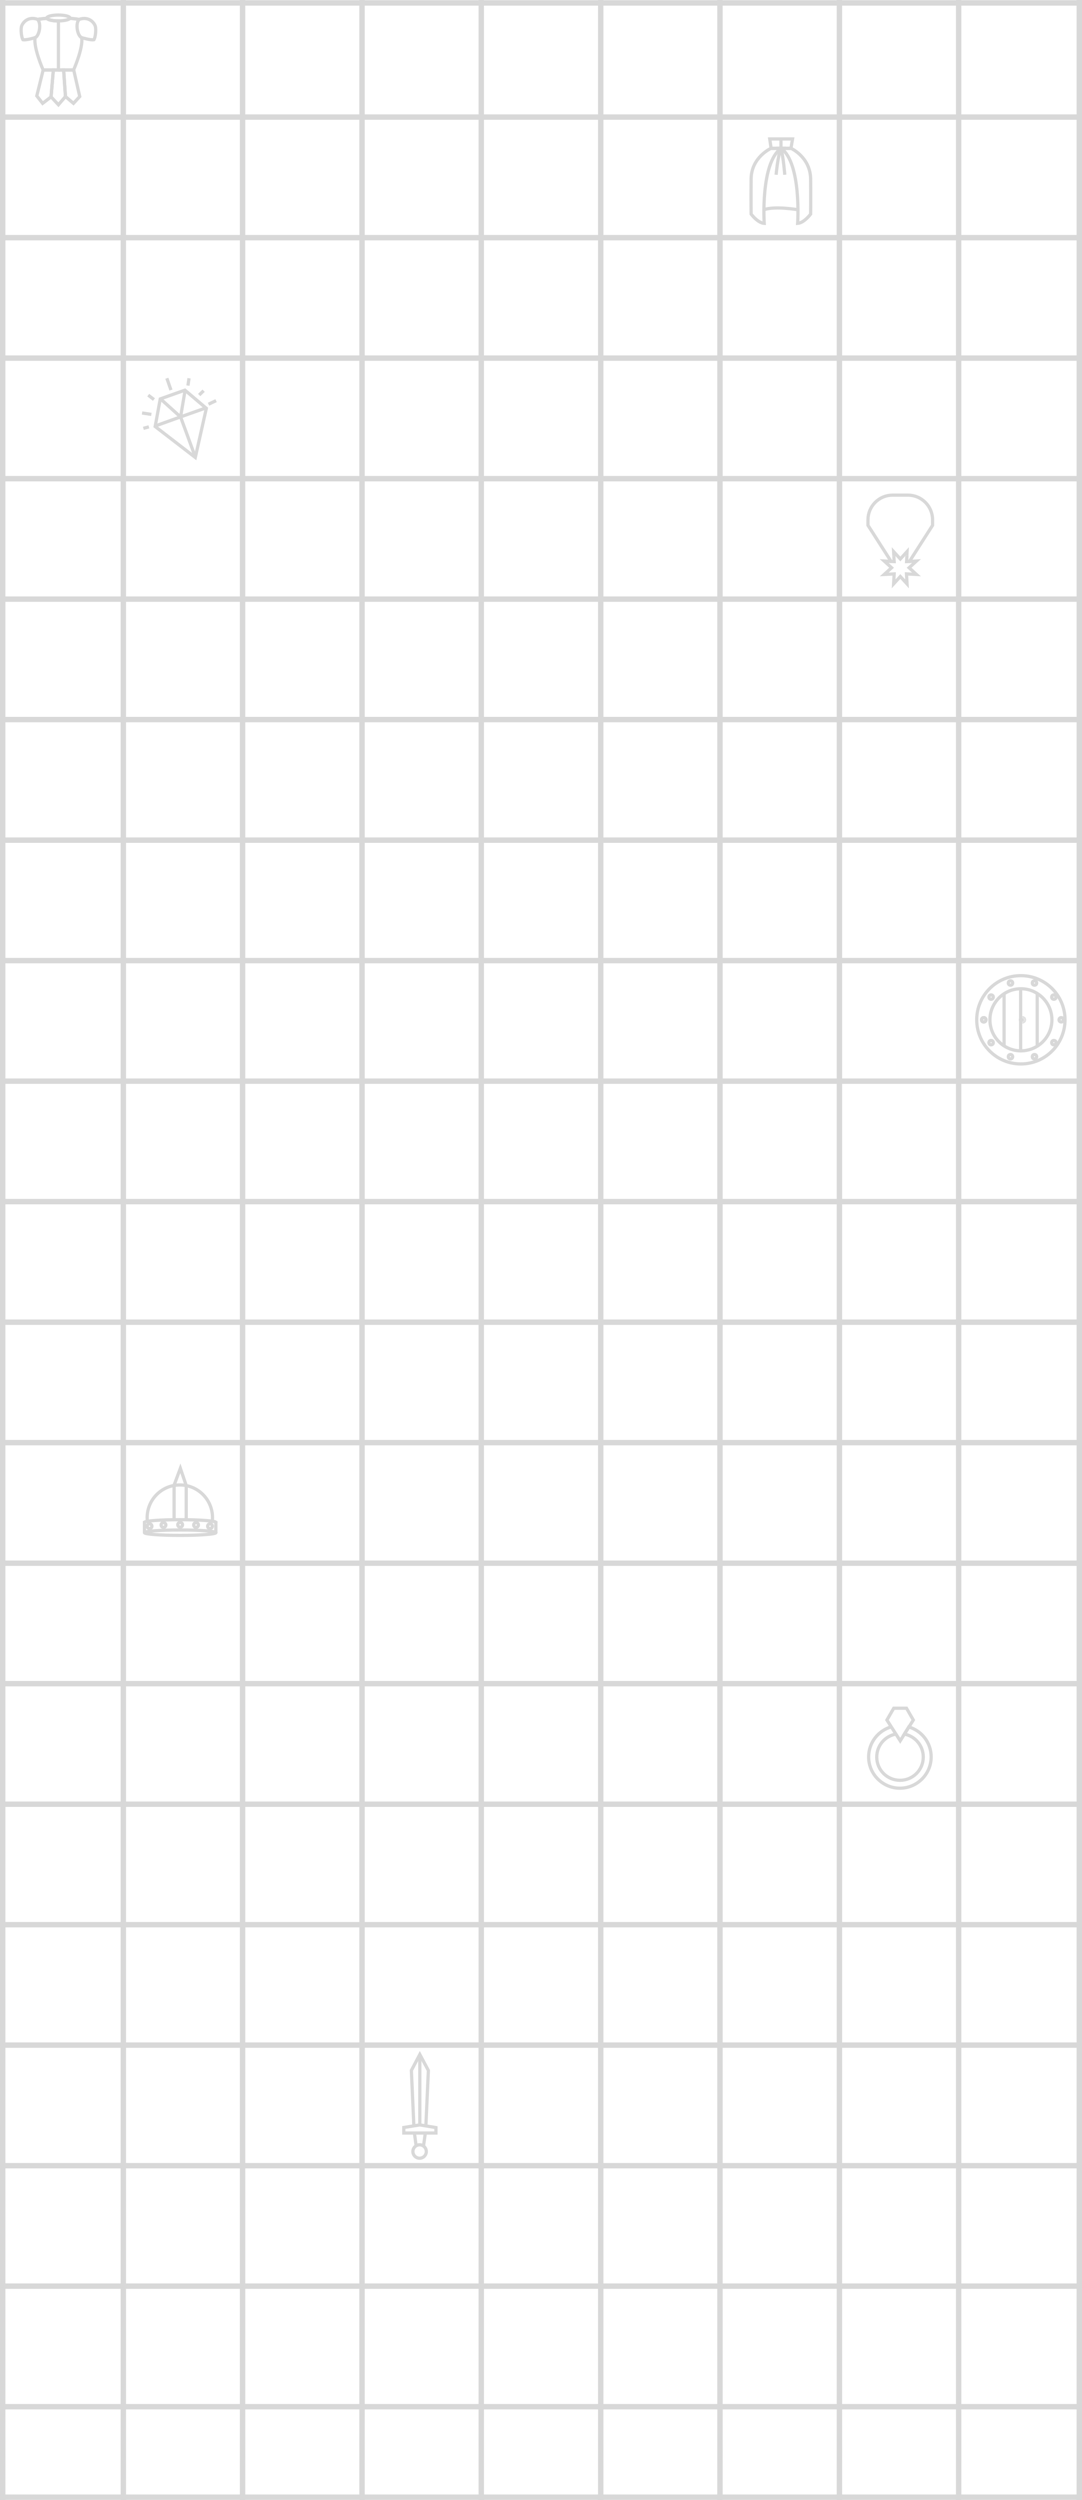 <?xml version="1.0" encoding="utf-8"?>
<!-- Generator: Adobe Illustrator 25.0.0, SVG Export Plug-In . SVG Version: 6.00 Build 0)  -->
<svg version="1.1" id="Layer_1" xmlns="http://www.w3.org/2000/svg" xmlns:xlink="http://www.w3.org/1999/xlink" x="0px" y="0px"
	 viewBox="0 0 1000 2310" style="enable-background:new 0 0 1000 2310;" xml:space="preserve">
<style type="text/css">
	.st0{fill:none;stroke:#D8D8D8;stroke-width:5;stroke-miterlimit:10;}
	.st1{fill:none;stroke:#D8D8D8;stroke-width:3;stroke-miterlimit:10;}
</style>
<g>
	<g>
		<line class="st0" x1="114" y1="0" x2="114" y2="2310"/>
	</g>
	<g>
		<line class="st0" x1="224.2" y1="0" x2="224.2" y2="2310"/>
	</g>
	<g>
		<line class="st0" x1="334.6" y1="0" x2="334.6" y2="2310"/>
	</g>
	<g>
		<line class="st0" x1="444.8" y1="0" x2="444.8" y2="2310"/>
	</g>
	<g>
		<line class="st0" x1="555.2" y1="0" x2="555.2" y2="2310"/>
	</g>
	<g>
		<line class="st0" x1="665.4" y1="0" x2="665.4" y2="2310"/>
	</g>
	<g>
		<line class="st0" x1="775.8" y1="0" x2="775.8" y2="2310"/>
	</g>
	<g>
		<line class="st0" x1="886" y1="0" x2="886" y2="2310"/>
	</g>
</g>
<g>
	<g>
		<g>
			<line class="st0" x1="0" y1="776.3" x2="1000" y2="776.3"/>
		</g>
		<g>
			<line class="st0" x1="0" y1="664.9" x2="1000" y2="664.9"/>
		</g>
		<g>
			<line class="st0" x1="0" y1="553.6" x2="1000" y2="553.6"/>
		</g>
		<g>
			<line class="st0" x1="0" y1="442.3" x2="1000" y2="442.3"/>
		</g>
		<g>
			<line class="st0" x1="0" y1="330.9" x2="1000" y2="330.9"/>
		</g>
		<g>
			<line class="st0" x1="0" y1="219.6" x2="1000" y2="219.6"/>
		</g>
		<g>
			<line class="st0" x1="0" y1="108.2" x2="1000" y2="108.2"/>
		</g>
	</g>
	<g>
		<g>
			<line class="st0" x1="0" y1="1555.7" x2="1000" y2="1555.7"/>
		</g>
		<g>
			<line class="st0" x1="0" y1="1444.4" x2="1000" y2="1444.4"/>
		</g>
		<g>
			<line class="st0" x1="0" y1="1333" x2="1000" y2="1333"/>
		</g>
		<g>
			<line class="st0" x1="0" y1="1221.7" x2="1000" y2="1221.7"/>
		</g>
		<g>
			<line class="st0" x1="0" y1="1110.3" x2="1000" y2="1110.3"/>
		</g>
		<g>
			<line class="st0" x1="0" y1="999" x2="1000" y2="999"/>
		</g>
		<g>
			<line class="st0" x1="0" y1="887.6" x2="1000" y2="887.6"/>
		</g>
	</g>
	<g>
		<g>
			<line class="st0" x1="0" y1="2223.8" x2="1000" y2="2223.8"/>
		</g>
		<g>
			<line class="st0" x1="0" y1="2112.4" x2="1000" y2="2112.4"/>
		</g>
		<g>
			<line class="st0" x1="0" y1="2001.1" x2="1000" y2="2001.1"/>
		</g>
		<g>
			<line class="st0" x1="0" y1="1889.7" x2="1000" y2="1889.7"/>
		</g>
		<g>
			<line class="st0" x1="0" y1="1778.4" x2="1000" y2="1778.4"/>
		</g>
		<g>
			<line class="st0" x1="0" y1="1667.1" x2="1000" y2="1667.1"/>
		</g>
	</g>
</g>
<g>
	<line class="st0" x1="0" y1="2.7" x2="1000" y2="2.7"/>
</g>
<g>
	<path class="st1" d="M54,19.4v45.3H39.9c0,0-9-20.2-7.5-29.9c3.6-1.2,6.3-12.3,2.4-16.9l8.5-1C44.1,18.3,48.5,19.4,54,19.4z"/>
	<path class="st1" d="M32.5,34.8c0,0-8.3,2.5-11.3,1.9C19.7,34.3,19,26.8,20,24c1.2-3.3,6-9.2,14.9-6.1c2.7-0.5,5.7-0.8,8.5-1"/>
	<path class="st1" d="M75.5,34.8c1.5,9.6-7.5,29.9-7.5,29.9H54"/>
	<path class="st1" d="M73.1,17.9c-3.9,4.5-1.2,15.6,2.4,16.9c0,0,8.3,2.5,11.3,1.9C88.3,34.3,89,26.8,88,24
		C86.8,20.7,82,14.9,73.1,17.9l-8.5-1C67.4,17.1,70.4,17.4,73.1,17.9"/>
	<path class="st1" d="M64.7,16.6c0,0.1,0,0.2-0.1,0.3c-0.6,1.3-5.1,2.4-10.6,2.4s-9.9-1-10.6-2.4c-0.1-0.1-0.1-0.2-0.1-0.3
		c0-1.5,4.8-2.7,10.7-2.7S64.7,15.2,64.7,16.6z"/>
	<polygon class="st1" points="39.9,64.6 34,88.6 39.4,95.5 47.2,89.5 49.3,64.6 	"/>
	<polygon class="st1" points="49.3,64.6 47.2,89.5 54,96.8 60.5,89.2 58.8,64.6 	"/>
	<polygon class="st1" points="58.8,64.6 60.5,89.2 67.9,95.5 73.7,89.2 68.1,64.6 	"/>
</g>
<g>
	<polygon class="st1" points="143.4,394.1 148.1,368.6 170.9,360.5 190.7,377.3 180.5,422.7 	"/>
	<polyline class="st1" points="166.9,385.2 180.5,422.3 180.6,422.4 	"/>
	<polyline class="st1" points="143.5,393.6 166.9,385.2 190.3,376.9 	"/>
	<line class="st1" x1="166.9" y1="385.3" x2="148.3" y2="368.5"/>
	<line class="st1" x1="171.1" y1="360.4" x2="166.9" y2="385.3"/>
	<line class="st1" x1="139.9" y1="382.9" x2="131.3" y2="381.6"/>
	<line class="st1" x1="158" y1="360.4" x2="154.2" y2="349.5"/>
	<line class="st1" x1="142.3" y1="369.2" x2="137" y2="365.1"/>
	<line class="st1" x1="173.7" y1="356.3" x2="174.7" y2="349.5"/>
	<line class="st1" x1="184.1" y1="365" x2="188.2" y2="361"/>
	<line class="st1" x1="192.7" y1="373.5" x2="199.7" y2="370.2"/>
	<line class="st1" x1="137.6" y1="394.4" x2="132.5" y2="395.8"/>
</g>
<g>
	<path class="st1" d="M706.3,206.4c0,0-3.7-55.5,15.6-69.4c-5.5,0-9.2,0-9.2,0s-18.3,8.1-18.5,28.3s0,32.5,0,32.5
		S700.1,205.9,706.3,206.4z"/>
	<path class="st1" d="M737.2,206.4c0,0,3.7-55.5-15.3-69.4c5.4,0,9.1,0,9.1,0s17.9,8.1,18.2,28.3c0.2,20.2,0,32.5,0,32.5
		S743.3,205.9,737.2,206.4z"/>
	<polygon class="st1" points="732.5,128.4 731,137.1 712.7,137.1 711.4,128.4 	"/>
	<path class="st1" d="M721.8,128.4v8.7c-3,7-4.5,24.4-4.5,24.4"/>
	<path class="st1" d="M706,193.8c10-3.7,31.5,0,31.5,0"/>
	<path class="st1" d="M725.3,161.5c0,0-1.2-15.7-3.5-24.4"/>
</g>
<g>
	<path class="st1" d="M136.2,1405.9c-0.1-1.2-0.2-2.4-0.2-3.6c0-16.7,13.5-30.2,30.2-30.2s30.2,13.5,30.2,30.2
		c0,1.2-0.1,2.4-0.2,3.6"/>
	<circle class="st1" cx="166.5" cy="1408.9" r="2.2"/>
	<circle class="st1" cx="181.2" cy="1409.1" r="2.2"/>
	<circle class="st1" cx="194.1" cy="1410.2" r="2.2"/>
	<circle class="st1" cx="151.1" cy="1409.1" r="2.2"/>
	<circle class="st1" cx="138.2" cy="1410.2" r="2.2"/>
	<polyline class="st1" points="160.9,1404.2 160.9,1372.5 160.9,1372.3 166.7,1356.7 172.1,1372.6 172.1,1372.6 172.1,1404.2 
		172.1,1404.7 	"/>
	<path class="st1" d="M199.3,1407c0.1-0.1,0.2-0.2,0.2-0.3c0-1.4-14.8-2.5-33-2.5s-33,1.1-33,2.5c0,0.1,0.1,0.2,0.2,0.3"/>
	<ellipse class="st1" cx="166.5" cy="1416.2" rx="33" ry="2.5"/>
	<polyline class="st1" points="133.5,1416.5 133.5,1416.2 133.5,1407 133.7,1407 	"/>
	<polyline class="st1" points="199.3,1407 199.5,1407 199.5,1416.2 199.5,1416.5 	"/>
</g>
<g>
	<path class="st1" d="M828,1602.3c-10.1,1.8-17.7,10.6-17.7,21.2c0,11.9,9.6,21.5,21.5,21.5c11.9,0,21.5-9.6,21.5-21.5
		c0-10.5-7.5-19.3-17.5-21.2l4.1-6.6c12,3.5,20.7,14.6,20.7,27.7c0,15.9-13,28.9-28.9,28.9c-15.9,0-28.9-13-28.9-28.9
		c0-13.2,8.8-24.3,20.9-27.8"/>
	<polygon class="st1" points="819.7,1589.3 826,1578.4 837.8,1578.4 844.1,1589.3 832,1608.5 	"/>
</g>
<g>
	<path class="st1" d="M943.5,942.3"/>
	<circle class="st1" cx="943.5" cy="942.3" r="40.8"/>
	<path class="st1" d="M972.2,942.3c0,11.6-6.9,21.6-16.8,26.1c-2.6,1.2-5.5,2-8.5,2.4c-1.1,0.1-2.2,0.2-3.4,0.2
		c-1.2,0-2.3-0.1-3.4-0.2c-3.2-0.4-6.2-1.3-8.9-2.6c-9.7-4.6-16.3-14.5-16.3-25.9c0-11.4,6.7-21.3,16.3-25.9
		c3.7-1.8,7.9-2.8,12.3-2.8c4.2,0,8.3,0.9,11.9,2.6C965.3,920.8,972.2,930.8,972.2,942.3z"/>
	<line class="st1" x1="928" y1="966.4" x2="928" y2="918.3"/>
	<line class="st1" x1="958.6" y1="966.7" x2="958.6" y2="918"/>
	<line class="st1" x1="943.3" y1="970.8" x2="943.3" y2="913.5"/>
	<g>
		<g>
			<g>
				<circle class="st1" cx="909.2" cy="942.3" r="2"/>
				<circle class="st1" cx="943.3" cy="942.3" r="0.2"/>
			</g>
		</g>
		<g>
			<g>
				<circle class="st1" cx="916" cy="921.3" r="2"/>
				<circle class="st1" cx="943.6" cy="941.3" r="0.2"/>
			</g>
		</g>
		<g>
			<g>
				<circle class="st1" cx="933.9" cy="908.3" r="2"/>
				<circle class="st1" cx="944.5" cy="940.7" r="0.2"/>
			</g>
		</g>
		<g>
			<g>
				<circle class="st1" cx="956.1" cy="908.3" r="2"/>
				<circle class="st1" cx="945.5" cy="940.7" r="0.2"/>
			</g>
		</g>
		<g>
			<g>
				<circle class="st1" cx="974" cy="921.3" r="2"/>
				<circle class="st1" cx="946.4" cy="941.3" r="0.2"/>
			</g>
		</g>
		<g>
			<g>
				<circle class="st1" cx="980.8" cy="942.3" r="2"/>
				<circle class="st1" cx="946.7" cy="942.3" r="0.2"/>
			</g>
		</g>
		<g>
			<g>
				<circle class="st1" cx="974" cy="963.4" r="2"/>
				<circle class="st1" cx="946.4" cy="943.3" r="0.2"/>
			</g>
		</g>
		<g>
			<g>
				<circle class="st1" cx="956.1" cy="976.4" r="2"/>
				<circle class="st1" cx="945.5" cy="944" r="0.2"/>
			</g>
		</g>
		<g>
			<g>
				<circle class="st1" cx="933.9" cy="976.4" r="2"/>
				<circle class="st1" cx="944.5" cy="944" r="0.2"/>
			</g>
		</g>
		<g>
			<g>
				<circle class="st1" cx="916" cy="963.4" r="2"/>
				<circle class="st1" cx="943.6" cy="943.3" r="0.2"/>
			</g>
		</g>
		<g>
			<g>
				<circle class="st1" cx="909.2" cy="942.3" r="2"/>
				<circle class="st1" cx="943.3" cy="942.3" r="0.2"/>
			</g>
		</g>
	</g>
</g>
<g>
	<path class="st1" d="M826.1,513.7l0.3,5.2l-2.8-0.1l-21.4-33.4v-5.1c0-12.6,10.2-22.8,22.8-22.8h14.1c12.6,0,22.8,10.2,22.8,22.8
		v5.1l-21.4,33.4l-2.6,0.1l0.3-5.4"/>
	<polyline class="st1" points="826.1,513.7 825.9,509.7 832.1,516.5 838.3,509.7 838.1,513.5 	"/>
	<polyline class="st1" points="840.4,518.8 847,518.4 840.2,524.6 847,530.8 837.8,530.3 838.3,539.5 832.1,532.7 825.9,539.5 
		826.4,530.3 817.2,530.8 824,524.6 817.2,518.4 823.6,518.8 	"/>
</g>
<g>
	<line class="st1" x1="384.6" y1="1982.7" x2="383" y2="1970.9"/>
	<line class="st1" x1="393.1" y1="1970.9" x2="391.4" y2="1983"/>
	<polyline class="st1" points="382.5,1964.3 380.2,1913.1 388,1898.3 395.9,1913.1 393.6,1964.4 	"/>
	<circle class="st1" cx="387.8" cy="1988" r="6.2"/>
	<polygon class="st1" points="373.2,1970.9 402.9,1970.9 402.9,1965.9 388,1963.4 373.2,1965.8 	"/>
	<line class="st1" x1="388" y1="1963.4" x2="388" y2="1898.3"/>
</g>
<g>
	<line class="st0" x1="997.5" y1="0" x2="997.5" y2="2310"/>
</g>
<g>
	<line class="st0" x1="2.5" y1="0" x2="2.5" y2="2310"/>
</g>
<g>
	<line class="st0" x1="0" y1="2307.4" x2="1000" y2="2307.4"/>
</g>
</svg>
